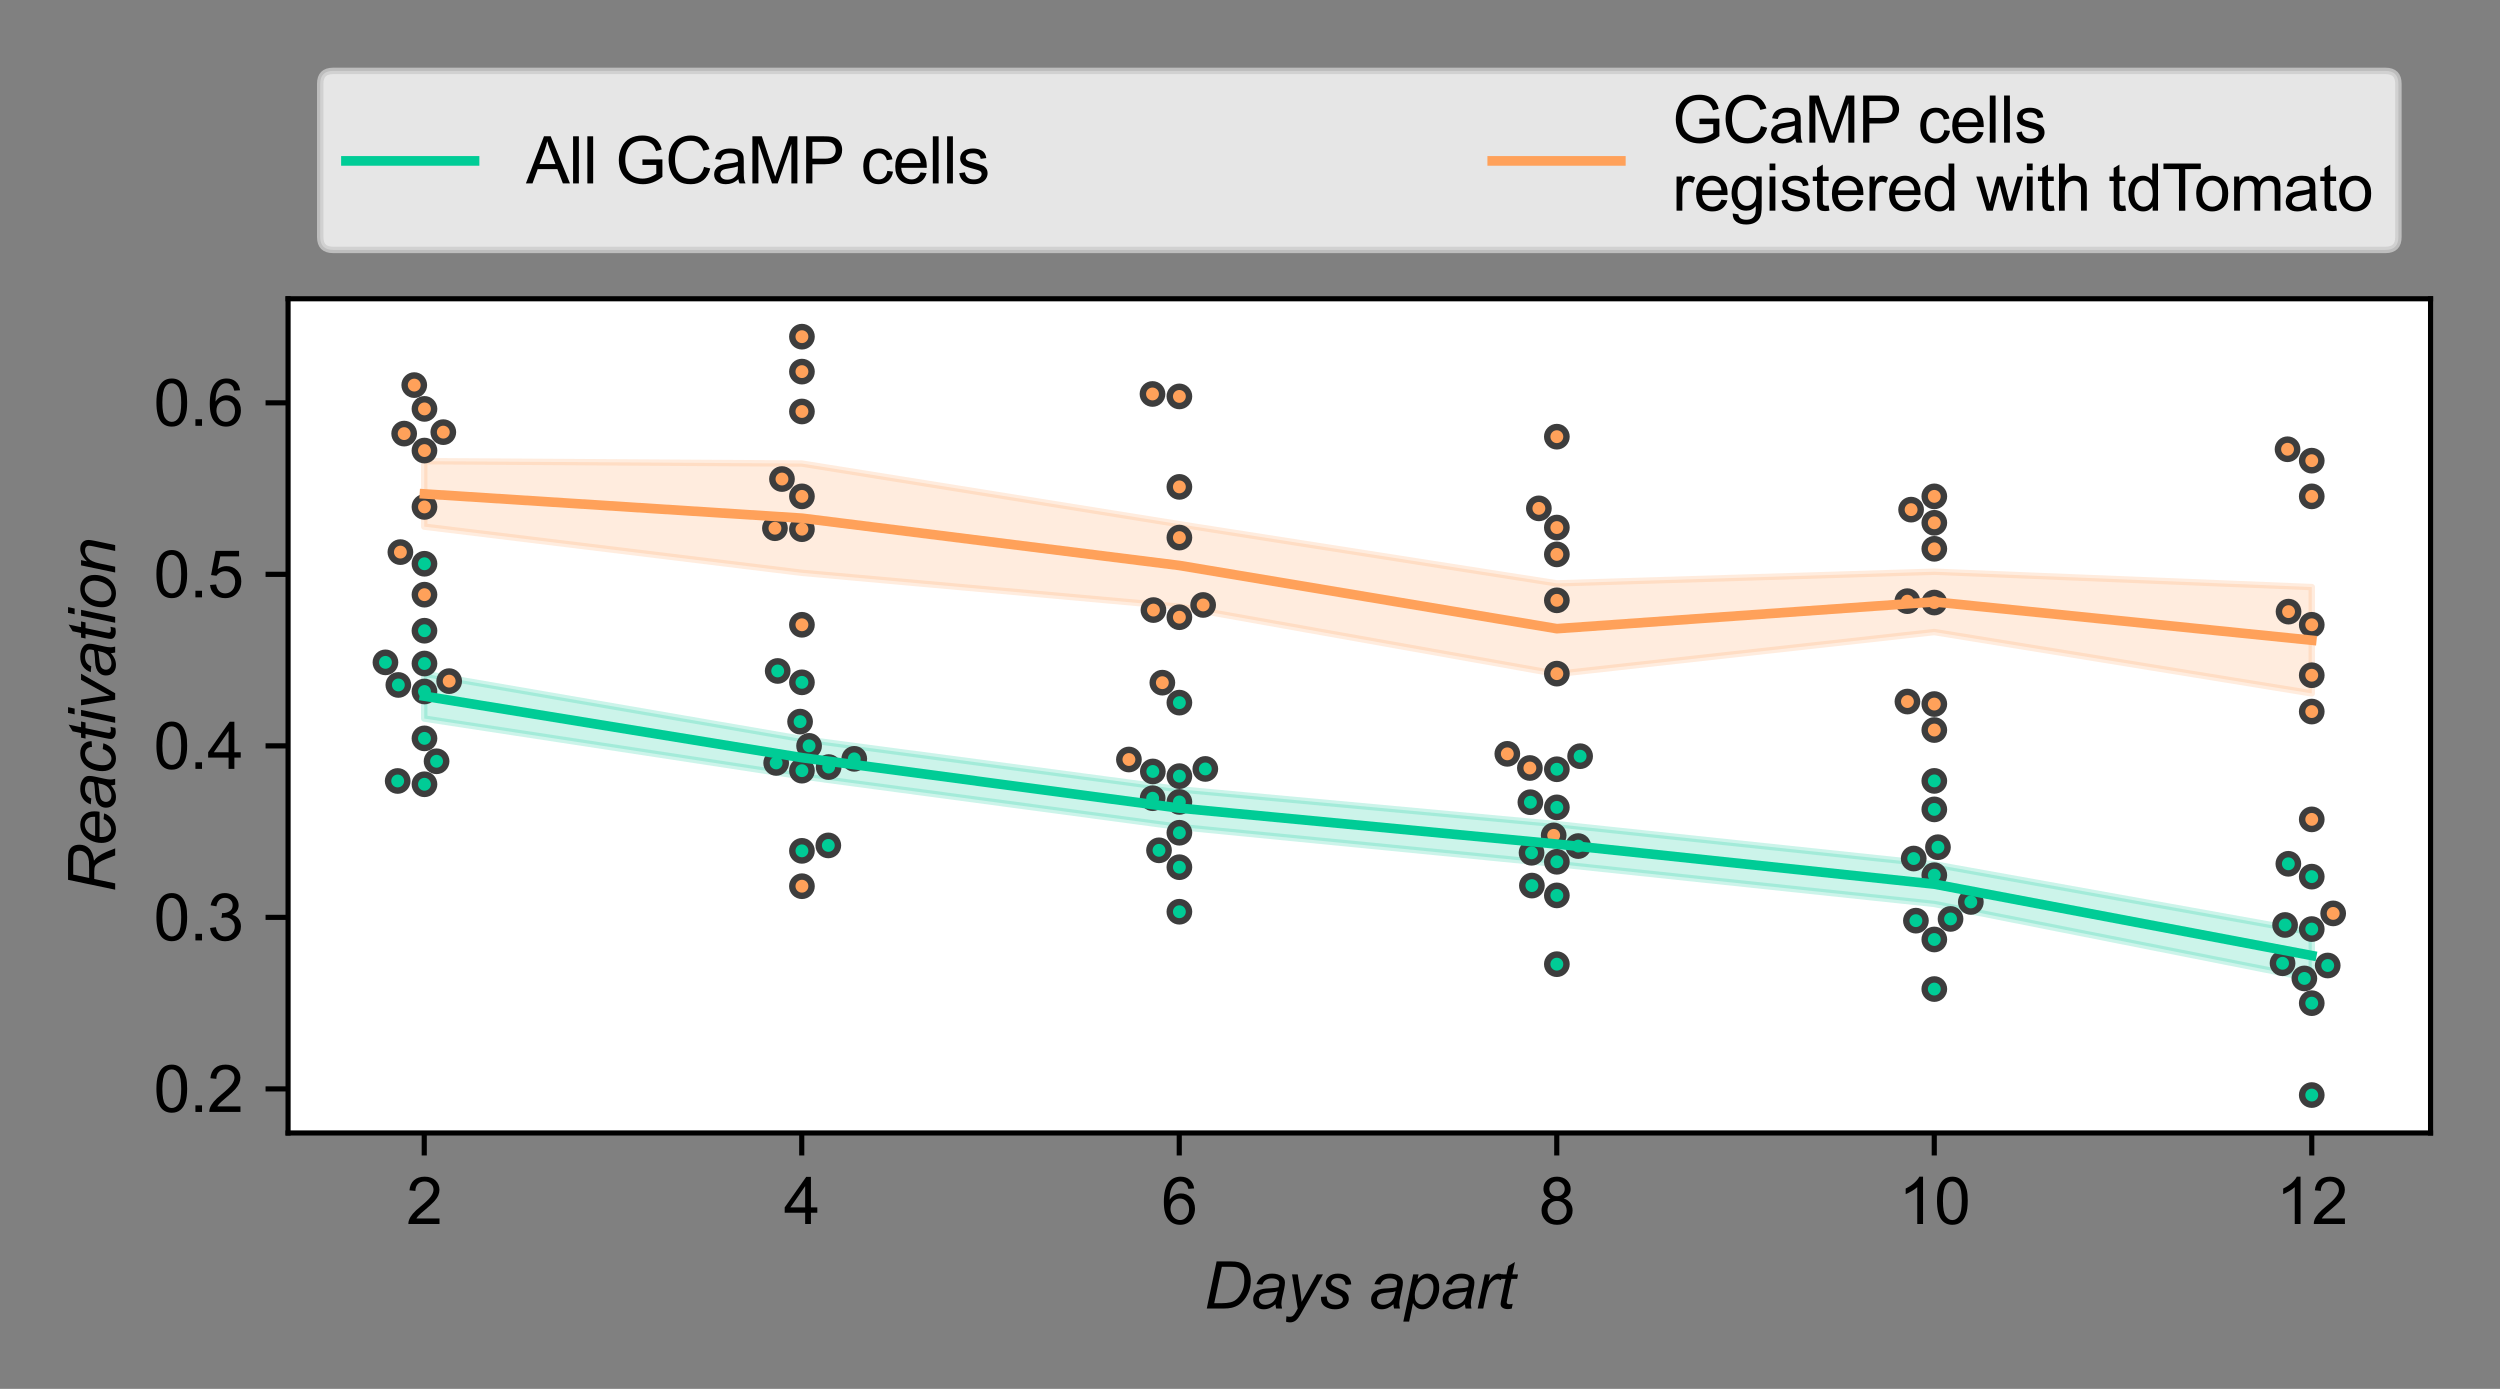 <?xml version="1.0" encoding="utf-8" standalone="no"?>
<!DOCTYPE svg PUBLIC "-//W3C//DTD SVG 1.1//EN"
  "http://www.w3.org/Graphics/SVG/1.1/DTD/svg11.dtd">
<svg xmlns:xlink="http://www.w3.org/1999/xlink" width="388.8pt" height="216pt" viewBox="0 0 388.8 216" xmlns="http://www.w3.org/2000/svg" version="1.1">
 <rect x="0" y="0" width="388.8" height="216" fill="#808080" stroke="none"/>
 <defs>
  <style type="text/css">*{stroke-linejoin: round; stroke-linecap: butt}</style>
 </defs>
 <g id="figure_1">
  <g id="patch_1">
   <path d="M 0 216 
L 388.8 216 
L 388.8 0 
L 0 0 
L 0 216 
z
" style="fill: none"/>
  </g>
  <g id="axes_1">
   <g id="patch_2">
    <path d="M 44.8 176.2 
L 378 176.2 
L 378 46.462 
L 44.8 46.462 
z
" style="fill: #ffffff"/>
   </g>
   <g id="PolyCollection_1">
    <defs>
     <path id="m27fc58829b" d="M 65.978 -111.215 
L 65.978 -104.248 
L 124.687 -95.269 
L 183.397 -87.397 
L 242.107 -81.635 
L 300.816 -75.421 
L 359.526 -63.789 
L 359.526 -70.999 
L 359.526 -70.999 
L 300.816 -81.579 
L 242.107 -87.821 
L 183.397 -93.242 
L 124.687 -101.069 
L 65.978 -111.215 
z
" style="stroke: #00cc96; stroke-opacity: 0.2"/>
    </defs>
    <g clip-path="url(#pd3fac2f07a)">
     <use xlink:href="#m27fc58829b" x="0" y="216" style="fill: #00cc96; fill-opacity: 0.2; stroke: #00cc96; stroke-opacity: 0.2"/>
    </g>
   </g>
   <g id="PolyCollection_2">
    <defs>
     <path id="mbd45f0dc15" d="M 65.978 -144.279 
L 65.978 -134.097 
L 124.687 -126.918 
L 183.397 -121.641 
L 242.107 -111.183 
L 300.816 -117.703 
L 359.526 -108.16 
L 359.526 -124.696 
L 359.526 -124.696 
L 300.816 -127.086 
L 242.107 -125.271 
L 183.397 -134.474 
L 124.687 -143.909 
L 65.978 -144.279 
z
" style="stroke: #ffa15a; stroke-opacity: 0.2"/>
    </defs>
    <g clip-path="url(#pd3fac2f07a)">
     <use xlink:href="#mbd45f0dc15" x="0" y="216" style="fill: #ffa15a; fill-opacity: 0.2; stroke: #ffa15a; stroke-opacity: 0.2"/>
    </g>
   </g>
   <g id="matplotlib.axis_1">
    <g id="xtick_1">
     <g id="line2d_1">
      <defs>
       <path id="m6bcebd0c8c" d="M 0 0 
L 0 3.5 
" style="stroke: #000000; stroke-width: 0.8"/>
      </defs>
      <g>
       <use xlink:href="#m6bcebd0c8c" x="65.978" y="176.2" style="stroke: #000000; stroke-width: 0.8"/>
      </g>
     </g>
     <g id="text_1">
      <!-- 2 -->
      <g transform="translate(63.197 190.358) scale(0.1 -0.1)">
       <defs>
        <path id="ArialMT-32" d="M 3222 541 
L 3222 0 
L 194 0 
Q 188 203 259 391 
Q 375 700 629 1000 
Q 884 1300 1366 1694 
Q 2113 2306 2375 2664 
Q 2638 3022 2638 3341 
Q 2638 3675 2398 3904 
Q 2159 4134 1775 4134 
Q 1369 4134 1125 3890 
Q 881 3647 878 3216 
L 300 3275 
Q 359 3922 746 4261 
Q 1134 4600 1788 4600 
Q 2447 4600 2831 4234 
Q 3216 3869 3216 3328 
Q 3216 3053 3103 2787 
Q 2991 2522 2730 2228 
Q 2469 1934 1863 1422 
Q 1356 997 1212 845 
Q 1069 694 975 541 
L 3222 541 
z
" transform="scale(0.016)"/>
       </defs>
       <use xlink:href="#ArialMT-32"/>
      </g>
     </g>
    </g>
    <g id="xtick_2">
     <g id="line2d_2">
      <g>
       <use xlink:href="#m6bcebd0c8c" x="124.687" y="176.2" style="stroke: #000000; stroke-width: 0.8"/>
      </g>
     </g>
     <g id="text_2">
      <!-- 4 -->
      <g transform="translate(121.907 190.358) scale(0.1 -0.1)">
       <defs>
        <path id="ArialMT-34" d="M 2069 0 
L 2069 1097 
L 81 1097 
L 81 1613 
L 2172 4581 
L 2631 4581 
L 2631 1613 
L 3250 1613 
L 3250 1097 
L 2631 1097 
L 2631 0 
L 2069 0 
z
M 2069 1613 
L 2069 3678 
L 634 1613 
L 2069 1613 
z
" transform="scale(0.016)"/>
       </defs>
       <use xlink:href="#ArialMT-34"/>
      </g>
     </g>
    </g>
    <g id="xtick_3">
     <g id="line2d_3">
      <g>
       <use xlink:href="#m6bcebd0c8c" x="183.397" y="176.2" style="stroke: #000000; stroke-width: 0.8"/>
      </g>
     </g>
     <g id="text_3">
      <!-- 6 -->
      <g transform="translate(180.617 190.358) scale(0.1 -0.1)">
       <defs>
        <path id="ArialMT-36" d="M 3184 3459 
L 2625 3416 
Q 2550 3747 2413 3897 
Q 2184 4138 1850 4138 
Q 1581 4138 1378 3988 
Q 1113 3794 959 3422 
Q 806 3050 800 2363 
Q 1003 2672 1297 2822 
Q 1591 2972 1913 2972 
Q 2475 2972 2870 2558 
Q 3266 2144 3266 1488 
Q 3266 1056 3080 686 
Q 2894 316 2569 119 
Q 2244 -78 1831 -78 
Q 1128 -78 684 439 
Q 241 956 241 2144 
Q 241 3472 731 4075 
Q 1159 4600 1884 4600 
Q 2425 4600 2770 4297 
Q 3116 3994 3184 3459 
z
M 888 1484 
Q 888 1194 1011 928 
Q 1134 663 1356 523 
Q 1578 384 1822 384 
Q 2178 384 2434 671 
Q 2691 959 2691 1453 
Q 2691 1928 2437 2201 
Q 2184 2475 1800 2475 
Q 1419 2475 1153 2201 
Q 888 1928 888 1484 
z
" transform="scale(0.016)"/>
       </defs>
       <use xlink:href="#ArialMT-36"/>
      </g>
     </g>
    </g>
    <g id="xtick_4">
     <g id="line2d_4">
      <g>
       <use xlink:href="#m6bcebd0c8c" x="242.107" y="176.2" style="stroke: #000000; stroke-width: 0.8"/>
      </g>
     </g>
     <g id="text_4">
      <!-- 8 -->
      <g transform="translate(239.326 190.358) scale(0.1 -0.1)">
       <defs>
        <path id="ArialMT-38" d="M 1131 2484 
Q 781 2613 612 2850 
Q 444 3088 444 3419 
Q 444 3919 803 4259 
Q 1163 4600 1759 4600 
Q 2359 4600 2725 4251 
Q 3091 3903 3091 3403 
Q 3091 3084 2923 2848 
Q 2756 2613 2416 2484 
Q 2838 2347 3058 2040 
Q 3278 1734 3278 1309 
Q 3278 722 2862 322 
Q 2447 -78 1769 -78 
Q 1091 -78 675 323 
Q 259 725 259 1325 
Q 259 1772 486 2073 
Q 713 2375 1131 2484 
z
M 1019 3438 
Q 1019 3113 1228 2906 
Q 1438 2700 1772 2700 
Q 2097 2700 2305 2904 
Q 2513 3109 2513 3406 
Q 2513 3716 2298 3927 
Q 2084 4138 1766 4138 
Q 1444 4138 1231 3931 
Q 1019 3725 1019 3438 
z
M 838 1322 
Q 838 1081 952 856 
Q 1066 631 1291 507 
Q 1516 384 1775 384 
Q 2178 384 2440 643 
Q 2703 903 2703 1303 
Q 2703 1709 2433 1975 
Q 2163 2241 1756 2241 
Q 1359 2241 1098 1978 
Q 838 1716 838 1322 
z
" transform="scale(0.016)"/>
       </defs>
       <use xlink:href="#ArialMT-38"/>
      </g>
     </g>
    </g>
    <g id="xtick_5">
     <g id="line2d_5">
      <g>
       <use xlink:href="#m6bcebd0c8c" x="300.816" y="176.2" style="stroke: #000000; stroke-width: 0.8"/>
      </g>
     </g>
     <g id="text_5">
      <!-- 10 -->
      <g transform="translate(295.256 190.358) scale(0.1 -0.1)">
       <defs>
        <path id="ArialMT-31" d="M 2384 0 
L 1822 0 
L 1822 3584 
Q 1619 3391 1289 3197 
Q 959 3003 697 2906 
L 697 3450 
Q 1169 3672 1522 3987 
Q 1875 4303 2022 4600 
L 2384 4600 
L 2384 0 
z
" transform="scale(0.016)"/>
        <path id="ArialMT-30" d="M 266 2259 
Q 266 3072 433 3567 
Q 600 4063 929 4331 
Q 1259 4600 1759 4600 
Q 2128 4600 2406 4451 
Q 2684 4303 2865 4023 
Q 3047 3744 3150 3342 
Q 3253 2941 3253 2259 
Q 3253 1453 3087 958 
Q 2922 463 2592 192 
Q 2263 -78 1759 -78 
Q 1097 -78 719 397 
Q 266 969 266 2259 
z
M 844 2259 
Q 844 1131 1108 757 
Q 1372 384 1759 384 
Q 2147 384 2411 759 
Q 2675 1134 2675 2259 
Q 2675 3391 2411 3762 
Q 2147 4134 1753 4134 
Q 1366 4134 1134 3806 
Q 844 3388 844 2259 
z
" transform="scale(0.016)"/>
       </defs>
       <use xlink:href="#ArialMT-31"/>
       <use xlink:href="#ArialMT-30" x="55.615"/>
      </g>
     </g>
    </g>
    <g id="xtick_6">
     <g id="line2d_6">
      <g>
       <use xlink:href="#m6bcebd0c8c" x="359.526" y="176.2" style="stroke: #000000; stroke-width: 0.8"/>
      </g>
     </g>
     <g id="text_6">
      <!-- 12 -->
      <g transform="translate(353.965 190.358) scale(0.1 -0.1)">
       <use xlink:href="#ArialMT-31"/>
       <use xlink:href="#ArialMT-32" x="55.615"/>
      </g>
     </g>
    </g>
    <g id="text_7">
     <!-- Days apart -->
     <g transform="translate(187.224 203.503) scale(0.1 -0.1)">
      <defs>
       <path id="Arial-ItalicMT-44" d="M 284 0 
L 1241 4581 
L 2622 4581 
Q 3119 4581 3381 4509 
Q 3756 4413 4022 4164 
Q 4288 3916 4422 3544 
Q 4556 3172 4556 2709 
Q 4556 2156 4389 1701 
Q 4222 1247 3951 901 
Q 3681 556 3386 361 
Q 3091 166 2688 72 
Q 2381 0 1934 0 
L 284 0 
z
M 1006 519 
L 1731 519 
Q 2222 519 2603 609 
Q 2841 666 3009 775 
Q 3231 916 3413 1147 
Q 3650 1453 3792 1845 
Q 3934 2238 3934 2738 
Q 3934 3294 3740 3592 
Q 3547 3891 3247 3988 
Q 3025 4059 2556 4059 
L 1747 4059 
L 1006 519 
z
" transform="scale(0.016)"/>
       <path id="Arial-ItalicMT-61" d="M 2450 413 
Q 2156 159 1884 42 
Q 1613 -75 1303 -75 
Q 844 -75 562 195 
Q 281 466 281 888 
Q 281 1166 407 1380 
Q 534 1594 743 1723 
Q 953 1853 1256 1909 
Q 1447 1947 1980 1969 
Q 2513 1991 2744 2081 
Q 2809 2313 2809 2466 
Q 2809 2663 2666 2775 
Q 2469 2931 2091 2931 
Q 1734 2931 1507 2773 
Q 1281 2616 1178 2325 
L 606 2375 
Q 781 2869 1161 3131 
Q 1541 3394 2119 3394 
Q 2734 3394 3094 3100 
Q 3369 2881 3369 2531 
Q 3369 2266 3291 1916 
L 3106 1091 
Q 3019 697 3019 450 
Q 3019 294 3088 0 
L 2516 0 
Q 2469 163 2450 413 
z
M 2659 1681 
Q 2541 1634 2405 1609 
Q 2269 1584 1950 1556 
Q 1456 1513 1253 1445 
Q 1050 1378 947 1231 
Q 844 1084 844 906 
Q 844 669 1008 516 
Q 1172 363 1475 363 
Q 1756 363 2015 511 
Q 2275 659 2425 925 
Q 2575 1191 2659 1681 
z
" transform="scale(0.016)"/>
       <path id="Arial-ItalicMT-79" d="M 0 -1281 
L 34 -750 
Q 209 -800 375 -800 
Q 547 -800 653 -722 
Q 791 -619 953 -334 
L 1134 -9 
L 581 3319 
L 1138 3319 
L 1388 1641 
Q 1463 1144 1516 647 
L 3000 3319 
L 3591 3319 
L 1475 -441 
Q 1169 -991 931 -1169 
Q 694 -1347 384 -1347 
Q 188 -1347 0 -1281 
z
" transform="scale(0.016)"/>
       <path id="Arial-ItalicMT-73" d="M 266 1134 
L 831 1169 
Q 831 925 906 753 
Q 981 581 1182 472 
Q 1384 363 1653 363 
Q 2028 363 2215 513 
Q 2403 663 2403 866 
Q 2403 1013 2291 1144 
Q 2175 1275 1726 1467 
Q 1278 1659 1153 1738 
Q 944 1866 837 2039 
Q 731 2213 731 2438 
Q 731 2831 1043 3112 
Q 1356 3394 1919 3394 
Q 2544 3394 2870 3105 
Q 3197 2816 3209 2344 
L 2656 2306 
Q 2644 2606 2444 2781 
Q 2244 2956 1878 2956 
Q 1584 2956 1421 2822 
Q 1259 2688 1259 2531 
Q 1259 2375 1400 2256 
Q 1494 2175 1884 2006 
Q 2534 1725 2703 1563 
Q 2972 1303 2972 931 
Q 2972 684 2820 446 
Q 2669 209 2358 67 
Q 2047 -75 1625 -75 
Q 1050 -75 647 209 
Q 244 494 266 1134 
z
" transform="scale(0.016)"/>
       <path id="Arial-ItalicMT-20" transform="scale(0.016)"/>
       <path id="Arial-ItalicMT-70" d="M -66 -1272 
L 894 3319 
L 1416 3319 
L 1319 2856 
Q 1609 3159 1839 3276 
Q 2069 3394 2325 3394 
Q 2800 3394 3112 3048 
Q 3425 2703 3425 2059 
Q 3425 1541 3253 1114 
Q 3081 688 2831 428 
Q 2581 169 2325 47 
Q 2069 -75 1800 -75 
Q 1203 -75 875 531 
L 500 -1272 
L -66 -1272 
z
M 1053 1356 
Q 1053 984 1106 841 
Q 1184 638 1362 513 
Q 1541 388 1775 388 
Q 2263 388 2563 936 
Q 2863 1484 2863 2056 
Q 2863 2478 2661 2708 
Q 2459 2938 2159 2938 
Q 1944 2938 1759 2823 
Q 1575 2709 1417 2482 
Q 1259 2256 1156 1928 
Q 1053 1600 1053 1356 
z
" transform="scale(0.016)"/>
       <path id="Arial-ItalicMT-72" d="M 213 0 
L 906 3319 
L 1406 3319 
L 1266 2641 
Q 1522 3025 1767 3209 
Q 2013 3394 2269 3394 
Q 2438 3394 2684 3272 
L 2453 2747 
Q 2306 2853 2131 2853 
Q 1834 2853 1521 2522 
Q 1209 2191 1031 1331 
L 750 0 
L 213 0 
z
" transform="scale(0.016)"/>
       <path id="Arial-ItalicMT-74" d="M 1534 459 
L 1441 -3 
Q 1238 -56 1047 -56 
Q 709 -56 509 109 
Q 359 234 359 450 
Q 359 559 441 953 
L 844 2881 
L 397 2881 
L 488 3319 
L 934 3319 
L 1106 4134 
L 1753 4525 
L 1500 3319 
L 2056 3319 
L 1963 2881 
L 1409 2881 
L 1025 1047 
Q 953 697 953 628 
Q 953 528 1011 475 
Q 1069 422 1200 422 
Q 1388 422 1534 459 
z
" transform="scale(0.016)"/>
      </defs>
      <use xlink:href="#Arial-ItalicMT-44"/>
      <use xlink:href="#Arial-ItalicMT-61" x="72.217"/>
      <use xlink:href="#Arial-ItalicMT-79" x="127.832"/>
      <use xlink:href="#Arial-ItalicMT-73" x="177.832"/>
      <use xlink:href="#Arial-ItalicMT-20" x="227.832"/>
      <use xlink:href="#Arial-ItalicMT-61" x="255.615"/>
      <use xlink:href="#Arial-ItalicMT-70" x="311.23"/>
      <use xlink:href="#Arial-ItalicMT-61" x="366.846"/>
      <use xlink:href="#Arial-ItalicMT-72" x="422.461"/>
      <use xlink:href="#Arial-ItalicMT-74" x="455.762"/>
     </g>
    </g>
   </g>
   <g id="matplotlib.axis_2">
    <g id="ytick_1">
     <g id="line2d_7">
      <defs>
       <path id="m53e03db65f" d="M 0 0 
L -3.5 0 
" style="stroke: #000000; stroke-width: 0.8"/>
      </defs>
      <g>
       <use xlink:href="#m53e03db65f" x="44.8" y="169.35" style="stroke: #000000; stroke-width: 0.8"/>
      </g>
     </g>
     <g id="text_8">
      <!-- 0.2 -->
      <g transform="translate(23.9 172.929) scale(0.1 -0.1)">
       <defs>
        <path id="ArialMT-2e" d="M 581 0 
L 581 641 
L 1222 641 
L 1222 0 
L 581 0 
z
" transform="scale(0.016)"/>
       </defs>
       <use xlink:href="#ArialMT-30"/>
       <use xlink:href="#ArialMT-2e" x="55.615"/>
       <use xlink:href="#ArialMT-32" x="83.398"/>
      </g>
     </g>
    </g>
    <g id="ytick_2">
     <g id="line2d_8">
      <g>
       <use xlink:href="#m53e03db65f" x="44.8" y="142.673" style="stroke: #000000; stroke-width: 0.8"/>
      </g>
     </g>
     <g id="text_9">
      <!-- 0.3 -->
      <g transform="translate(23.9 146.252) scale(0.1 -0.1)">
       <defs>
        <path id="ArialMT-33" d="M 269 1209 
L 831 1284 
Q 928 806 1161 595 
Q 1394 384 1728 384 
Q 2125 384 2398 659 
Q 2672 934 2672 1341 
Q 2672 1728 2419 1979 
Q 2166 2231 1775 2231 
Q 1616 2231 1378 2169 
L 1441 2663 
Q 1497 2656 1531 2656 
Q 1891 2656 2178 2843 
Q 2466 3031 2466 3422 
Q 2466 3731 2256 3934 
Q 2047 4138 1716 4138 
Q 1388 4138 1169 3931 
Q 950 3725 888 3313 
L 325 3413 
Q 428 3978 793 4289 
Q 1159 4600 1703 4600 
Q 2078 4600 2393 4439 
Q 2709 4278 2876 4000 
Q 3044 3722 3044 3409 
Q 3044 3113 2884 2869 
Q 2725 2625 2413 2481 
Q 2819 2388 3044 2092 
Q 3269 1797 3269 1353 
Q 3269 753 2831 336 
Q 2394 -81 1725 -81 
Q 1122 -81 723 278 
Q 325 638 269 1209 
z
" transform="scale(0.016)"/>
       </defs>
       <use xlink:href="#ArialMT-30"/>
       <use xlink:href="#ArialMT-2e" x="55.615"/>
       <use xlink:href="#ArialMT-33" x="83.398"/>
      </g>
     </g>
    </g>
    <g id="ytick_3">
     <g id="line2d_9">
      <g>
       <use xlink:href="#m53e03db65f" x="44.8" y="115.997" style="stroke: #000000; stroke-width: 0.8"/>
      </g>
     </g>
     <g id="text_10">
      <!-- 0.4 -->
      <g transform="translate(23.9 119.576) scale(0.1 -0.1)">
       <use xlink:href="#ArialMT-30"/>
       <use xlink:href="#ArialMT-2e" x="55.615"/>
       <use xlink:href="#ArialMT-34" x="83.398"/>
      </g>
     </g>
    </g>
    <g id="ytick_4">
     <g id="line2d_10">
      <g>
       <use xlink:href="#m53e03db65f" x="44.8" y="89.32" style="stroke: #000000; stroke-width: 0.8"/>
      </g>
     </g>
     <g id="text_11">
      <!-- 0.5 -->
      <g transform="translate(23.9 92.899) scale(0.1 -0.1)">
       <defs>
        <path id="ArialMT-35" d="M 266 1200 
L 856 1250 
Q 922 819 1161 601 
Q 1400 384 1738 384 
Q 2144 384 2425 690 
Q 2706 997 2706 1503 
Q 2706 1984 2436 2262 
Q 2166 2541 1728 2541 
Q 1456 2541 1237 2417 
Q 1019 2294 894 2097 
L 366 2166 
L 809 4519 
L 3088 4519 
L 3088 3981 
L 1259 3981 
L 1013 2750 
Q 1425 3038 1878 3038 
Q 2478 3038 2890 2622 
Q 3303 2206 3303 1553 
Q 3303 931 2941 478 
Q 2500 -78 1738 -78 
Q 1113 -78 717 272 
Q 322 622 266 1200 
z
" transform="scale(0.016)"/>
       </defs>
       <use xlink:href="#ArialMT-30"/>
       <use xlink:href="#ArialMT-2e" x="55.615"/>
       <use xlink:href="#ArialMT-35" x="83.398"/>
      </g>
     </g>
    </g>
    <g id="ytick_5">
     <g id="line2d_11">
      <g>
       <use xlink:href="#m53e03db65f" x="44.8" y="62.644" style="stroke: #000000; stroke-width: 0.8"/>
      </g>
     </g>
     <g id="text_12">
      <!-- 0.6 -->
      <g transform="translate(23.9 66.223) scale(0.1 -0.1)">
       <use xlink:href="#ArialMT-30"/>
       <use xlink:href="#ArialMT-2e" x="55.615"/>
       <use xlink:href="#ArialMT-36" x="83.398"/>
      </g>
     </g>
    </g>
    <g id="text_13">
     <!-- Reactivation -->
     <g transform="translate(17.913 138.844) rotate(-90) scale(0.1 -0.1)">
      <defs>
       <path id="Arial-ItalicMT-52" d="M 300 0 
L 1259 4581 
L 3181 4581 
Q 3750 4581 4044 4486 
Q 4338 4391 4505 4128 
Q 4672 3866 4672 3466 
Q 4672 2906 4306 2537 
Q 3941 2169 3125 2059 
Q 3375 1875 3503 1697 
Q 3791 1294 3966 863 
L 4316 0 
L 3631 0 
L 3303 853 
Q 3125 1316 2897 1653 
Q 2741 1888 2578 1961 
Q 2416 2034 2050 2034 
L 1338 2034 
L 913 0 
L 300 0 
z
M 1441 2531 
L 2288 2531 
Q 2875 2531 3053 2547 
Q 3400 2581 3622 2703 
Q 3844 2825 3966 3031 
Q 4088 3238 4088 3475 
Q 4088 3675 3997 3823 
Q 3906 3972 3759 4025 
Q 3613 4078 3259 4078 
L 1766 4078 
L 1441 2531 
z
" transform="scale(0.016)"/>
       <path id="Arial-ItalicMT-65" d="M 2650 1128 
L 3200 1072 
Q 3081 663 2654 294 
Q 2228 -75 1638 -75 
Q 1269 -75 961 95 
Q 653 266 492 591 
Q 331 916 331 1331 
Q 331 1875 582 2386 
Q 834 2897 1234 3145 
Q 1634 3394 2100 3394 
Q 2694 3394 3048 3025 
Q 3403 2656 3403 2019 
Q 3403 1775 3359 1519 
L 916 1519 
Q 903 1422 903 1344 
Q 903 878 1117 633 
Q 1331 388 1641 388 
Q 1931 388 2212 578 
Q 2494 769 2650 1128 
z
M 1006 1950 
L 2869 1950 
Q 2872 2038 2872 2075 
Q 2872 2500 2659 2726 
Q 2447 2953 2113 2953 
Q 1750 2953 1451 2703 
Q 1153 2453 1006 1950 
z
" transform="scale(0.016)"/>
       <path id="Arial-ItalicMT-63" d="M 2503 1209 
L 3069 1150 
Q 2856 528 2464 226 
Q 2072 -75 1572 -75 
Q 1031 -75 695 275 
Q 359 625 359 1253 
Q 359 1797 575 2322 
Q 791 2847 1192 3120 
Q 1594 3394 2109 3394 
Q 2644 3394 2956 3092 
Q 3269 2791 3269 2294 
L 2713 2256 
Q 2709 2572 2529 2750 
Q 2350 2928 2056 2928 
Q 1716 2928 1466 2712 
Q 1216 2497 1073 2058 
Q 931 1619 931 1213 
Q 931 788 1118 575 
Q 1306 363 1581 363 
Q 1856 363 2107 572 
Q 2359 781 2503 1209 
z
" transform="scale(0.016)"/>
       <path id="Arial-ItalicMT-69" d="M 1016 3941 
L 1150 4581 
L 1713 4581 
L 1578 3941 
L 1016 3941 
z
M 191 0 
L 884 3319 
L 1450 3319 
L 756 0 
L 191 0 
z
" transform="scale(0.016)"/>
       <path id="Arial-ItalicMT-76" d="M 1050 0 
L 506 3319 
L 1056 3319 
L 1341 1491 
Q 1388 1191 1456 513 
Q 1619 866 1872 1322 
L 2981 3319 
L 3578 3319 
L 1678 0 
L 1050 0 
z
" transform="scale(0.016)"/>
       <path id="Arial-ItalicMT-6f" d="M 313 1259 
Q 313 2231 884 2869 
Q 1356 3394 2122 3394 
Q 2722 3394 3089 3019 
Q 3456 2644 3456 2006 
Q 3456 1434 3225 942 
Q 2994 450 2567 187 
Q 2141 -75 1669 -75 
Q 1281 -75 964 90 
Q 647 256 480 559 
Q 313 863 313 1259 
z
M 878 1316 
Q 878 847 1103 605 
Q 1328 363 1675 363 
Q 1856 363 2034 436 
Q 2213 509 2366 659 
Q 2519 809 2626 1001 
Q 2734 1194 2800 1416 
Q 2897 1725 2897 2009 
Q 2897 2459 2670 2707 
Q 2444 2956 2100 2956 
Q 1834 2956 1615 2829 
Q 1397 2703 1220 2459 
Q 1044 2216 961 1892 
Q 878 1569 878 1316 
z
" transform="scale(0.016)"/>
       <path id="Arial-ItalicMT-6e" d="M 213 0 
L 906 3319 
L 1419 3319 
L 1297 2741 
Q 1631 3081 1922 3237 
Q 2213 3394 2516 3394 
Q 2919 3394 3148 3175 
Q 3378 2956 3378 2591 
Q 3378 2406 3297 2009 
L 2875 0 
L 2309 0 
L 2750 2103 
Q 2816 2409 2816 2556 
Q 2816 2722 2702 2825 
Q 2588 2928 2372 2928 
Q 1938 2928 1598 2615 
Q 1259 2303 1100 1544 
L 778 0 
L 213 0 
z
" transform="scale(0.016)"/>
      </defs>
      <use xlink:href="#Arial-ItalicMT-52"/>
      <use xlink:href="#Arial-ItalicMT-65" x="72.217"/>
      <use xlink:href="#Arial-ItalicMT-61" x="127.832"/>
      <use xlink:href="#Arial-ItalicMT-63" x="183.447"/>
      <use xlink:href="#Arial-ItalicMT-74" x="233.447"/>
      <use xlink:href="#Arial-ItalicMT-69" x="261.23"/>
      <use xlink:href="#Arial-ItalicMT-76" x="283.447"/>
      <use xlink:href="#Arial-ItalicMT-61" x="333.447"/>
      <use xlink:href="#Arial-ItalicMT-74" x="389.062"/>
      <use xlink:href="#Arial-ItalicMT-69" x="416.846"/>
      <use xlink:href="#Arial-ItalicMT-6f" x="439.062"/>
      <use xlink:href="#Arial-ItalicMT-6e" x="494.678"/>
     </g>
    </g>
   </g>
   <g id="line2d_12"/>
   <g id="line2d_13"/>
   <g id="patch_3">
    <path d="M 44.8 176.2 
L 44.8 46.462 
" style="fill: none; stroke: #000000; stroke-width: 0.8; stroke-linejoin: miter; stroke-linecap: square"/>
   </g>
   <g id="patch_4">
    <path d="M 378 176.2 
L 378 46.462 
" style="fill: none; stroke: #000000; stroke-width: 0.8; stroke-linejoin: miter; stroke-linecap: square"/>
   </g>
   <g id="patch_5">
    <path d="M 44.8 176.2 
L 378 176.2 
" style="fill: none; stroke: #000000; stroke-width: 0.8; stroke-linejoin: miter; stroke-linecap: square"/>
   </g>
   <g id="patch_6">
    <path d="M 44.8 46.462 
L 378 46.462 
" style="fill: none; stroke: #000000; stroke-width: 0.8; stroke-linejoin: miter; stroke-linecap: square"/>
   </g>
   <g id="PathCollection_1">
    <defs>
     <path id="C0_0_6086dfa424" d="M 0 1.5 
C 0.398 1.5 0.779 1.342 1.061 1.061 
C 1.342 0.779 1.5 0.398 1.5 -0 
C 1.5 -0.398 1.342 -0.779 1.061 -1.061 
C 0.779 -1.342 0.398 -1.5 0 -1.5 
C -0.398 -1.5 -0.779 -1.342 -1.061 -1.061 
C -1.342 -0.779 -1.5 -0.398 -1.5 0 
C -1.5 0.398 -1.342 0.779 -1.061 1.061 
C -0.779 1.342 -0.398 1.5 0 1.5 
z
"/>
    </defs>
    <g clip-path="url(#pd3fac2f07a)">
     <use xlink:href="#C0_0_6086dfa424" x="59.945" y="103.01" style="fill: #00cc96; stroke: #3d3d3d"/>
    </g>
    <g clip-path="url(#pd3fac2f07a)">
     <use xlink:href="#C0_0_6086dfa424" x="66.013" y="87.676" style="fill: #00cc96; stroke: #3d3d3d"/>
    </g>
    <g clip-path="url(#pd3fac2f07a)">
     <use xlink:href="#C0_0_6086dfa424" x="66.013" y="107.542" style="fill: #00cc96; stroke: #3d3d3d"/>
    </g>
    <g clip-path="url(#pd3fac2f07a)">
     <use xlink:href="#C0_0_6086dfa424" x="66.013" y="121.969" style="fill: #00cc96; stroke: #3d3d3d"/>
    </g>
    <g clip-path="url(#pd3fac2f07a)">
     <use xlink:href="#C0_0_6086dfa424" x="67.895" y="118.393" style="fill: #00cc96; stroke: #3d3d3d"/>
    </g>
    <g clip-path="url(#pd3fac2f07a)">
     <use xlink:href="#C0_0_6086dfa424" x="61.848" y="121.458" style="fill: #00cc96; stroke: #3d3d3d"/>
    </g>
    <g clip-path="url(#pd3fac2f07a)">
     <use xlink:href="#C0_0_6086dfa424" x="66.013" y="114.831" style="fill: #00cc96; stroke: #3d3d3d"/>
    </g>
    <g clip-path="url(#pd3fac2f07a)">
     <use xlink:href="#C0_0_6086dfa424" x="66.013" y="98.09" style="fill: #00cc96; stroke: #3d3d3d"/>
    </g>
    <g clip-path="url(#pd3fac2f07a)">
     <use xlink:href="#C0_0_6086dfa424" x="61.952" y="106.524" style="fill: #00cc96; stroke: #3d3d3d"/>
    </g>
    <g clip-path="url(#pd3fac2f07a)">
     <use xlink:href="#C0_0_6086dfa424" x="66.013" y="103.192" style="fill: #00cc96; stroke: #3d3d3d"/>
    </g>
    <g clip-path="url(#pd3fac2f07a)">
     <use xlink:href="#C0_0_6086dfa424" x="66.013" y="70.072" style="fill: #ffa15a; stroke: #3d3d3d"/>
    </g>
    <g clip-path="url(#pd3fac2f07a)">
     <use xlink:href="#C0_0_6086dfa424" x="66.013" y="92.484" style="fill: #ffa15a; stroke: #3d3d3d"/>
    </g>
    <g clip-path="url(#pd3fac2f07a)">
     <use xlink:href="#C0_0_6086dfa424" x="64.425" y="59.89" style="fill: #ffa15a; stroke: #3d3d3d"/>
    </g>
    <g clip-path="url(#pd3fac2f07a)">
     <use xlink:href="#C0_0_6086dfa424" x="68.943" y="67.207" style="fill: #ffa15a; stroke: #3d3d3d"/>
    </g>
    <g clip-path="url(#pd3fac2f07a)">
     <use xlink:href="#C0_0_6086dfa424" x="66.013" y="78.837" style="fill: #ffa15a; stroke: #3d3d3d"/>
    </g>
    <g clip-path="url(#pd3fac2f07a)">
     <use xlink:href="#C0_0_6086dfa424" x="62.269" y="85.864" style="fill: #ffa15a; stroke: #3d3d3d"/>
    </g>
    <g clip-path="url(#pd3fac2f07a)">
     <use xlink:href="#C0_0_6086dfa424" x="69.856" y="105.929" style="fill: #ffa15a; stroke: #3d3d3d"/>
    </g>
    <g clip-path="url(#pd3fac2f07a)">
     <use xlink:href="#C0_0_6086dfa424" x="62.856" y="67.434" style="fill: #ffa15a; stroke: #3d3d3d"/>
    </g>
    <g clip-path="url(#pd3fac2f07a)">
     <use xlink:href="#C0_0_6086dfa424" x="66.013" y="63.593" style="fill: #ffa15a; stroke: #3d3d3d"/>
    </g>
   </g>
   <g id="PathCollection_2">
    <defs>
     <path id="C1_0_d35e05590c" d="M 0 1.5 
C 0.398 1.5 0.779 1.342 1.061 1.061 
C 1.342 0.779 1.5 0.398 1.5 -0 
C 1.5 -0.398 1.342 -0.779 1.061 -1.061 
C 0.779 -1.342 0.398 -1.5 0 -1.5 
C -0.398 -1.5 -0.779 -1.342 -1.061 -1.061 
C -1.342 -0.779 -1.5 -0.398 -1.5 0 
C -1.5 0.398 -1.342 0.779 -1.061 1.061 
C -0.779 1.342 -0.398 1.5 0 1.5 
z
"/>
    </defs>
    <g clip-path="url(#pd3fac2f07a)">
     <use xlink:href="#C1_0_d35e05590c" x="128.874" y="119.294" style="fill: #00cc96; stroke: #3d3d3d"/>
    </g>
    <g clip-path="url(#pd3fac2f07a)">
     <use xlink:href="#C1_0_d35e05590c" x="120.948" y="104.349" style="fill: #00cc96; stroke: #3d3d3d"/>
    </g>
    <g clip-path="url(#pd3fac2f07a)">
     <use xlink:href="#C1_0_d35e05590c" x="132.854" y="118.015" style="fill: #00cc96; stroke: #3d3d3d"/>
    </g>
    <g clip-path="url(#pd3fac2f07a)">
     <use xlink:href="#C1_0_d35e05590c" x="120.709" y="118.653" style="fill: #00cc96; stroke: #3d3d3d"/>
    </g>
    <g clip-path="url(#pd3fac2f07a)">
     <use xlink:href="#C1_0_d35e05590c" x="124.716" y="132.324" style="fill: #00cc96; stroke: #3d3d3d"/>
    </g>
    <g clip-path="url(#pd3fac2f07a)">
     <use xlink:href="#C1_0_d35e05590c" x="128.821" y="131.478" style="fill: #00cc96; stroke: #3d3d3d"/>
    </g>
    <g clip-path="url(#pd3fac2f07a)">
     <use xlink:href="#C1_0_d35e05590c" x="124.716" y="119.854" style="fill: #00cc96; stroke: #3d3d3d"/>
    </g>
    <g clip-path="url(#pd3fac2f07a)">
     <use xlink:href="#C1_0_d35e05590c" x="124.716" y="106.117" style="fill: #00cc96; stroke: #3d3d3d"/>
    </g>
    <g clip-path="url(#pd3fac2f07a)">
     <use xlink:href="#C1_0_d35e05590c" x="125.829" y="115.997" style="fill: #00cc96; stroke: #3d3d3d"/>
    </g>
    <g clip-path="url(#pd3fac2f07a)">
     <use xlink:href="#C1_0_d35e05590c" x="124.429" y="112.226" style="fill: #00cc96; stroke: #3d3d3d"/>
    </g>
    <g clip-path="url(#pd3fac2f07a)">
     <use xlink:href="#C1_0_d35e05590c" x="120.519" y="82.149" style="fill: #ffa15a; stroke: #3d3d3d"/>
    </g>
    <g clip-path="url(#pd3fac2f07a)">
     <use xlink:href="#C1_0_d35e05590c" x="124.716" y="137.823" style="fill: #ffa15a; stroke: #3d3d3d"/>
    </g>
    <g clip-path="url(#pd3fac2f07a)">
     <use xlink:href="#C1_0_d35e05590c" x="124.716" y="52.359" style="fill: #ffa15a; stroke: #3d3d3d"/>
    </g>
    <g clip-path="url(#pd3fac2f07a)">
     <use xlink:href="#C1_0_d35e05590c" x="124.716" y="63.994" style="fill: #ffa15a; stroke: #3d3d3d"/>
    </g>
    <g clip-path="url(#pd3fac2f07a)">
     <use xlink:href="#C1_0_d35e05590c" x="124.716" y="77.195" style="fill: #ffa15a; stroke: #3d3d3d"/>
    </g>
    <g clip-path="url(#pd3fac2f07a)">
     <use xlink:href="#C1_0_d35e05590c" x="124.716" y="82.3" style="fill: #ffa15a; stroke: #3d3d3d"/>
    </g>
    <g clip-path="url(#pd3fac2f07a)">
     <use xlink:href="#C1_0_d35e05590c" x="124.716" y="97.166" style="fill: #ffa15a; stroke: #3d3d3d"/>
    </g>
    <g clip-path="url(#pd3fac2f07a)">
     <use xlink:href="#C1_0_d35e05590c" x="121.612" y="74.5" style="fill: #ffa15a; stroke: #3d3d3d"/>
    </g>
    <g clip-path="url(#pd3fac2f07a)">
     <use xlink:href="#C1_0_d35e05590c" x="124.716" y="57.793" style="fill: #ffa15a; stroke: #3d3d3d"/>
    </g>
   </g>
   <g id="PathCollection_3">
    <defs>
     <path id="C2_0_69fa029507" d="M 0 1.5 
C 0.398 1.5 0.779 1.342 1.061 1.061 
C 1.342 0.779 1.5 0.398 1.5 -0 
C 1.5 -0.398 1.342 -0.779 1.061 -1.061 
C 0.779 -1.342 0.398 -1.5 0 -1.5 
C -0.398 -1.5 -0.779 -1.342 -1.061 -1.061 
C -1.342 -0.779 -1.5 -0.398 -1.5 0 
C -1.5 0.398 -1.342 0.779 -1.061 1.061 
C -0.779 1.342 -0.398 1.5 0 1.5 
z
"/>
    </defs>
    <g clip-path="url(#pd3fac2f07a)">
     <use xlink:href="#C2_0_69fa029507" x="183.418" y="129.508" style="fill: #00cc96; stroke: #3d3d3d"/>
    </g>
    <g clip-path="url(#pd3fac2f07a)">
     <use xlink:href="#C2_0_69fa029507" x="183.418" y="109.273" style="fill: #00cc96; stroke: #3d3d3d"/>
    </g>
    <g clip-path="url(#pd3fac2f07a)">
     <use xlink:href="#C2_0_69fa029507" x="187.45" y="119.585" style="fill: #00cc96; stroke: #3d3d3d"/>
    </g>
    <g clip-path="url(#pd3fac2f07a)">
     <use xlink:href="#C2_0_69fa029507" x="183.418" y="134.866" style="fill: #00cc96; stroke: #3d3d3d"/>
    </g>
    <g clip-path="url(#pd3fac2f07a)">
     <use xlink:href="#C2_0_69fa029507" x="183.418" y="141.793" style="fill: #00cc96; stroke: #3d3d3d"/>
    </g>
    <g clip-path="url(#pd3fac2f07a)">
     <use xlink:href="#C2_0_69fa029507" x="180.249" y="132.241" style="fill: #00cc96; stroke: #3d3d3d"/>
    </g>
    <g clip-path="url(#pd3fac2f07a)">
     <use xlink:href="#C2_0_69fa029507" x="183.418" y="124.716" style="fill: #00cc96; stroke: #3d3d3d"/>
    </g>
    <g clip-path="url(#pd3fac2f07a)">
     <use xlink:href="#C2_0_69fa029507" x="179.262" y="124.139" style="fill: #00cc96; stroke: #3d3d3d"/>
    </g>
    <g clip-path="url(#pd3fac2f07a)">
     <use xlink:href="#C2_0_69fa029507" x="179.288" y="119.977" style="fill: #00cc96; stroke: #3d3d3d"/>
    </g>
    <g clip-path="url(#pd3fac2f07a)">
     <use xlink:href="#C2_0_69fa029507" x="183.418" y="120.705" style="fill: #00cc96; stroke: #3d3d3d"/>
    </g>
    <g clip-path="url(#pd3fac2f07a)">
     <use xlink:href="#C2_0_69fa029507" x="179.384" y="94.878" style="fill: #ffa15a; stroke: #3d3d3d"/>
    </g>
    <g clip-path="url(#pd3fac2f07a)">
     <use xlink:href="#C2_0_69fa029507" x="175.569" y="118.119" style="fill: #ffa15a; stroke: #3d3d3d"/>
    </g>
    <g clip-path="url(#pd3fac2f07a)">
     <use xlink:href="#C2_0_69fa029507" x="179.237" y="61.271" style="fill: #ffa15a; stroke: #3d3d3d"/>
    </g>
    <g clip-path="url(#pd3fac2f07a)">
     <use xlink:href="#C2_0_69fa029507" x="183.418" y="75.72" style="fill: #ffa15a; stroke: #3d3d3d"/>
    </g>
    <g clip-path="url(#pd3fac2f07a)">
     <use xlink:href="#C2_0_69fa029507" x="183.418" y="95.989" style="fill: #ffa15a; stroke: #3d3d3d"/>
    </g>
    <g clip-path="url(#pd3fac2f07a)">
     <use xlink:href="#C2_0_69fa029507" x="180.769" y="106.169" style="fill: #ffa15a; stroke: #3d3d3d"/>
    </g>
    <g clip-path="url(#pd3fac2f07a)">
     <use xlink:href="#C2_0_69fa029507" x="187.111" y="94.084" style="fill: #ffa15a; stroke: #3d3d3d"/>
    </g>
    <g clip-path="url(#pd3fac2f07a)">
     <use xlink:href="#C2_0_69fa029507" x="183.418" y="83.604" style="fill: #ffa15a; stroke: #3d3d3d"/>
    </g>
    <g clip-path="url(#pd3fac2f07a)">
     <use xlink:href="#C2_0_69fa029507" x="183.418" y="61.65" style="fill: #ffa15a; stroke: #3d3d3d"/>
    </g>
   </g>
   <g id="PathCollection_4">
    <defs>
     <path id="C3_0_4a5fb9dac7" d="M 0 1.5 
C 0.398 1.5 0.779 1.342 1.061 1.061 
C 1.342 0.779 1.5 0.398 1.5 -0 
C 1.5 -0.398 1.342 -0.779 1.061 -1.061 
C 0.779 -1.342 0.398 -1.5 0 -1.5 
C -0.398 -1.5 -0.779 -1.342 -1.061 -1.061 
C -1.342 -0.779 -1.5 -0.398 -1.5 0 
C -1.5 0.398 -1.342 0.779 -1.061 1.061 
C -0.779 1.342 -0.398 1.5 0 1.5 
z
"/>
    </defs>
    <g clip-path="url(#pd3fac2f07a)">
     <use xlink:href="#C3_0_4a5fb9dac7" x="242.121" y="134.024" style="fill: #00cc96; stroke: #3d3d3d"/>
    </g>
    <g clip-path="url(#pd3fac2f07a)">
     <use xlink:href="#C3_0_4a5fb9dac7" x="242.121" y="119.635" style="fill: #00cc96; stroke: #3d3d3d"/>
    </g>
    <g clip-path="url(#pd3fac2f07a)">
     <use xlink:href="#C3_0_4a5fb9dac7" x="242.121" y="125.562" style="fill: #00cc96; stroke: #3d3d3d"/>
    </g>
    <g clip-path="url(#pd3fac2f07a)">
     <use xlink:href="#C3_0_4a5fb9dac7" x="238.24" y="137.725" style="fill: #00cc96; stroke: #3d3d3d"/>
    </g>
    <g clip-path="url(#pd3fac2f07a)">
     <use xlink:href="#C3_0_4a5fb9dac7" x="242.121" y="149.949" style="fill: #00cc96; stroke: #3d3d3d"/>
    </g>
    <g clip-path="url(#pd3fac2f07a)">
     <use xlink:href="#C3_0_4a5fb9dac7" x="242.121" y="139.253" style="fill: #00cc96; stroke: #3d3d3d"/>
    </g>
    <g clip-path="url(#pd3fac2f07a)">
     <use xlink:href="#C3_0_4a5fb9dac7" x="245.446" y="131.58" style="fill: #00cc96; stroke: #3d3d3d"/>
    </g>
    <g clip-path="url(#pd3fac2f07a)">
     <use xlink:href="#C3_0_4a5fb9dac7" x="238.186" y="132.626" style="fill: #00cc96; stroke: #3d3d3d"/>
    </g>
    <g clip-path="url(#pd3fac2f07a)">
     <use xlink:href="#C3_0_4a5fb9dac7" x="238.006" y="124.76" style="fill: #00cc96; stroke: #3d3d3d"/>
    </g>
    <g clip-path="url(#pd3fac2f07a)">
     <use xlink:href="#C3_0_4a5fb9dac7" x="245.739" y="117.603" style="fill: #00cc96; stroke: #3d3d3d"/>
    </g>
    <g clip-path="url(#pd3fac2f07a)">
     <use xlink:href="#C3_0_4a5fb9dac7" x="242.121" y="104.765" style="fill: #ffa15a; stroke: #3d3d3d"/>
    </g>
    <g clip-path="url(#pd3fac2f07a)">
     <use xlink:href="#C3_0_4a5fb9dac7" x="241.628" y="129.915" style="fill: #ffa15a; stroke: #3d3d3d"/>
    </g>
    <g clip-path="url(#pd3fac2f07a)">
     <use xlink:href="#C3_0_4a5fb9dac7" x="242.121" y="67.913" style="fill: #ffa15a; stroke: #3d3d3d"/>
    </g>
    <g clip-path="url(#pd3fac2f07a)">
     <use xlink:href="#C3_0_4a5fb9dac7" x="239.325" y="79.06" style="fill: #ffa15a; stroke: #3d3d3d"/>
    </g>
    <g clip-path="url(#pd3fac2f07a)">
     <use xlink:href="#C3_0_4a5fb9dac7" x="242.121" y="93.362" style="fill: #ffa15a; stroke: #3d3d3d"/>
    </g>
    <g clip-path="url(#pd3fac2f07a)">
     <use xlink:href="#C3_0_4a5fb9dac7" x="234.419" y="117.238" style="fill: #ffa15a; stroke: #3d3d3d"/>
    </g>
    <g clip-path="url(#pd3fac2f07a)">
     <use xlink:href="#C3_0_4a5fb9dac7" x="237.926" y="119.439" style="fill: #ffa15a; stroke: #3d3d3d"/>
    </g>
    <g clip-path="url(#pd3fac2f07a)">
     <use xlink:href="#C3_0_4a5fb9dac7" x="242.121" y="86.218" style="fill: #ffa15a; stroke: #3d3d3d"/>
    </g>
    <g clip-path="url(#pd3fac2f07a)">
     <use xlink:href="#C3_0_4a5fb9dac7" x="242.121" y="82.045" style="fill: #ffa15a; stroke: #3d3d3d"/>
    </g>
   </g>
   <g id="PathCollection_5">
    <defs>
     <path id="C4_0_41132eb14a" d="M 0 1.5 
C 0.398 1.5 0.779 1.342 1.061 1.061 
C 1.342 0.779 1.5 0.398 1.5 -0 
C 1.5 -0.398 1.342 -0.779 1.061 -1.061 
C 0.779 -1.342 0.398 -1.5 0 -1.5 
C -0.398 -1.5 -0.779 -1.342 -1.061 -1.061 
C -1.342 -0.779 -1.5 -0.398 -1.5 0 
C -1.5 0.398 -1.342 0.779 -1.061 1.061 
C -0.779 1.342 -0.398 1.5 0 1.5 
z
"/>
    </defs>
    <g clip-path="url(#pd3fac2f07a)">
     <use xlink:href="#C4_0_41132eb14a" x="297.962" y="143.181" style="fill: #00cc96; stroke: #3d3d3d"/>
    </g>
    <g clip-path="url(#pd3fac2f07a)">
     <use xlink:href="#C4_0_41132eb14a" x="300.824" y="121.445" style="fill: #00cc96; stroke: #3d3d3d"/>
    </g>
    <g clip-path="url(#pd3fac2f07a)">
     <use xlink:href="#C4_0_41132eb14a" x="301.392" y="131.757" style="fill: #00cc96; stroke: #3d3d3d"/>
    </g>
    <g clip-path="url(#pd3fac2f07a)">
     <use xlink:href="#C4_0_41132eb14a" x="306.504" y="140.272" style="fill: #00cc96; stroke: #3d3d3d"/>
    </g>
    <g clip-path="url(#pd3fac2f07a)">
     <use xlink:href="#C4_0_41132eb14a" x="300.824" y="153.818" style="fill: #00cc96; stroke: #3d3d3d"/>
    </g>
    <g clip-path="url(#pd3fac2f07a)">
     <use xlink:href="#C4_0_41132eb14a" x="300.824" y="146.109" style="fill: #00cc96; stroke: #3d3d3d"/>
    </g>
    <g clip-path="url(#pd3fac2f07a)">
     <use xlink:href="#C4_0_41132eb14a" x="297.621" y="133.52" style="fill: #00cc96; stroke: #3d3d3d"/>
    </g>
    <g clip-path="url(#pd3fac2f07a)">
     <use xlink:href="#C4_0_41132eb14a" x="303.348" y="142.912" style="fill: #00cc96; stroke: #3d3d3d"/>
    </g>
    <g clip-path="url(#pd3fac2f07a)">
     <use xlink:href="#C4_0_41132eb14a" x="300.824" y="136.108" style="fill: #00cc96; stroke: #3d3d3d"/>
    </g>
    <g clip-path="url(#pd3fac2f07a)">
     <use xlink:href="#C4_0_41132eb14a" x="300.824" y="125.877" style="fill: #00cc96; stroke: #3d3d3d"/>
    </g>
    <g clip-path="url(#pd3fac2f07a)">
     <use xlink:href="#C4_0_41132eb14a" x="296.644" y="109.105" style="fill: #ffa15a; stroke: #3d3d3d"/>
    </g>
    <g clip-path="url(#pd3fac2f07a)">
     <use xlink:href="#C4_0_41132eb14a" x="300.824" y="85.352" style="fill: #ffa15a; stroke: #3d3d3d"/>
    </g>
    <g clip-path="url(#pd3fac2f07a)">
     <use xlink:href="#C4_0_41132eb14a" x="300.824" y="77.195" style="fill: #ffa15a; stroke: #3d3d3d"/>
    </g>
    <g clip-path="url(#pd3fac2f07a)">
     <use xlink:href="#C4_0_41132eb14a" x="300.824" y="81.305" style="fill: #ffa15a; stroke: #3d3d3d"/>
    </g>
    <g clip-path="url(#pd3fac2f07a)">
     <use xlink:href="#C4_0_41132eb14a" x="296.63" y="93.493" style="fill: #ffa15a; stroke: #3d3d3d"/>
    </g>
    <g clip-path="url(#pd3fac2f07a)">
     <use xlink:href="#C4_0_41132eb14a" x="300.824" y="113.536" style="fill: #ffa15a; stroke: #3d3d3d"/>
    </g>
    <g clip-path="url(#pd3fac2f07a)">
     <use xlink:href="#C4_0_41132eb14a" x="300.824" y="109.495" style="fill: #ffa15a; stroke: #3d3d3d"/>
    </g>
    <g clip-path="url(#pd3fac2f07a)">
     <use xlink:href="#C4_0_41132eb14a" x="297.214" y="79.26" style="fill: #ffa15a; stroke: #3d3d3d"/>
    </g>
    <g clip-path="url(#pd3fac2f07a)">
     <use xlink:href="#C4_0_41132eb14a" x="300.824" y="93.708" style="fill: #ffa15a; stroke: #3d3d3d"/>
    </g>
   </g>
   <g id="PathCollection_6">
    <defs>
     <path id="C5_0_3d331659a2" d="M 0 1.5 
C 0.398 1.5 0.779 1.342 1.061 1.061 
C 1.342 0.779 1.5 0.398 1.5 -0 
C 1.5 -0.398 1.342 -0.779 1.061 -1.061 
C 0.779 -1.342 0.398 -1.5 0 -1.5 
C -0.398 -1.5 -0.779 -1.342 -1.061 -1.061 
C -1.342 -0.779 -1.5 -0.398 -1.5 0 
C -1.5 0.398 -1.342 0.779 -1.061 1.061 
C -0.779 1.342 -0.398 1.5 0 1.5 
z
"/>
    </defs>
    <g clip-path="url(#pd3fac2f07a)">
     <use xlink:href="#C5_0_3d331659a2" x="355.377" y="143.853" style="fill: #00cc96; stroke: #3d3d3d"/>
    </g>
    <g clip-path="url(#pd3fac2f07a)">
     <use xlink:href="#C5_0_3d331659a2" x="355.885" y="134.337" style="fill: #00cc96; stroke: #3d3d3d"/>
    </g>
    <g clip-path="url(#pd3fac2f07a)">
     <use xlink:href="#C5_0_3d331659a2" x="359.523" y="136.335" style="fill: #00cc96; stroke: #3d3d3d"/>
    </g>
    <g clip-path="url(#pd3fac2f07a)">
     <use xlink:href="#C5_0_3d331659a2" x="362.007" y="150.155" style="fill: #00cc96; stroke: #3d3d3d"/>
    </g>
    <g clip-path="url(#pd3fac2f07a)">
     <use xlink:href="#C5_0_3d331659a2" x="359.523" y="156.012" style="fill: #00cc96; stroke: #3d3d3d"/>
    </g>
    <g clip-path="url(#pd3fac2f07a)">
     <use xlink:href="#C5_0_3d331659a2" x="359.523" y="170.303" style="fill: #00cc96; stroke: #3d3d3d"/>
    </g>
    <g clip-path="url(#pd3fac2f07a)">
     <use xlink:href="#C5_0_3d331659a2" x="359.523" y="144.489" style="fill: #00cc96; stroke: #3d3d3d"/>
    </g>
    <g clip-path="url(#pd3fac2f07a)">
     <use xlink:href="#C5_0_3d331659a2" x="354.981" y="149.808" style="fill: #00cc96; stroke: #3d3d3d"/>
    </g>
    <g clip-path="url(#pd3fac2f07a)">
     <use xlink:href="#C5_0_3d331659a2" x="358.375" y="152.164" style="fill: #00cc96; stroke: #3d3d3d"/>
    </g>
    <g clip-path="url(#pd3fac2f07a)">
     <use xlink:href="#C5_0_3d331659a2" x="359.523" y="110.662" style="fill: #ffa15a; stroke: #3d3d3d"/>
    </g>
    <g clip-path="url(#pd3fac2f07a)">
     <use xlink:href="#C5_0_3d331659a2" x="359.523" y="77.195" style="fill: #ffa15a; stroke: #3d3d3d"/>
    </g>
    <g clip-path="url(#pd3fac2f07a)">
     <use xlink:href="#C5_0_3d331659a2" x="359.523" y="71.643" style="fill: #ffa15a; stroke: #3d3d3d"/>
    </g>
    <g clip-path="url(#pd3fac2f07a)">
     <use xlink:href="#C5_0_3d331659a2" x="355.759" y="69.869" style="fill: #ffa15a; stroke: #3d3d3d"/>
    </g>
    <g clip-path="url(#pd3fac2f07a)">
     <use xlink:href="#C5_0_3d331659a2" x="359.523" y="105.012" style="fill: #ffa15a; stroke: #3d3d3d"/>
    </g>
    <g clip-path="url(#pd3fac2f07a)">
     <use xlink:href="#C5_0_3d331659a2" x="362.855" y="142.053" style="fill: #ffa15a; stroke: #3d3d3d"/>
    </g>
    <g clip-path="url(#pd3fac2f07a)">
     <use xlink:href="#C5_0_3d331659a2" x="359.523" y="127.43" style="fill: #ffa15a; stroke: #3d3d3d"/>
    </g>
    <g clip-path="url(#pd3fac2f07a)">
     <use xlink:href="#C5_0_3d331659a2" x="355.915" y="95.12" style="fill: #ffa15a; stroke: #3d3d3d"/>
    </g>
    <g clip-path="url(#pd3fac2f07a)">
     <use xlink:href="#C5_0_3d331659a2" x="359.523" y="97.166" style="fill: #ffa15a; stroke: #3d3d3d"/>
    </g>
   </g>
   <g id="line2d_14">
    <path d="M 66.013 108.269 
L 124.715 117.831 
L 183.417 125.68 
L 242.119 131.272 
L 300.821 137.5 
L 359.523 148.606 
" clip-path="url(#pd3fac2f07a)" style="fill: none; stroke: #00cc96; stroke-width: 1.5; stroke-linecap: square"/>
   </g>
   <g id="line2d_15">
    <path d="M 66.013 76.812 
L 124.715 80.587 
L 183.417 87.943 
L 242.119 97.773 
L 300.821 93.605 
L 359.523 99.572 
" clip-path="url(#pd3fac2f07a)" style="fill: none; stroke: #ffa15a; stroke-width: 1.5; stroke-linecap: square"/>
   </g>
   <g id="legend_1">
    <g id="patch_7">
     <path d="M 51.8 38.867 
L 371 38.867 
Q 373 38.867 373 36.867 
L 373 13.027 
Q 373 11.027 371 11.027 
L 51.8 11.027 
Q 49.8 11.027 49.8 13.027 
L 49.8 36.867 
Q 49.8 38.867 51.8 38.867 
z
" style="fill: #ffffff; opacity: 0.8; stroke: #cccccc; stroke-linejoin: miter"/>
    </g>
    <g id="line2d_16">
     <path d="M 53.8 25.026 
L 63.8 25.026 
L 73.8 25.026 
" style="fill: none; stroke: #00cc96; stroke-width: 1.5; stroke-linecap: square"/>
    </g>
    <g id="text_14">
     <!-- All GCaMP cells -->
     <g transform="translate(81.8 28.526) scale(0.1 -0.1)">
      <defs>
       <path id="ArialMT-41" d="M -9 0 
L 1750 4581 
L 2403 4581 
L 4278 0 
L 3588 0 
L 3053 1388 
L 1138 1388 
L 634 0 
L -9 0 
z
M 1313 1881 
L 2866 1881 
L 2388 3150 
Q 2169 3728 2063 4100 
Q 1975 3659 1816 3225 
L 1313 1881 
z
" transform="scale(0.016)"/>
       <path id="ArialMT-6c" d="M 409 0 
L 409 4581 
L 972 4581 
L 972 0 
L 409 0 
z
" transform="scale(0.016)"/>
       <path id="ArialMT-20" transform="scale(0.016)"/>
       <path id="ArialMT-47" d="M 2638 1797 
L 2638 2334 
L 4578 2338 
L 4578 638 
Q 4131 281 3656 101 
Q 3181 -78 2681 -78 
Q 2006 -78 1454 211 
Q 903 500 622 1047 
Q 341 1594 341 2269 
Q 341 2938 620 3517 
Q 900 4097 1425 4378 
Q 1950 4659 2634 4659 
Q 3131 4659 3532 4498 
Q 3934 4338 4162 4050 
Q 4391 3763 4509 3300 
L 3963 3150 
Q 3859 3500 3706 3700 
Q 3553 3900 3268 4020 
Q 2984 4141 2638 4141 
Q 2222 4141 1919 4014 
Q 1616 3888 1430 3681 
Q 1244 3475 1141 3228 
Q 966 2803 966 2306 
Q 966 1694 1177 1281 
Q 1388 869 1791 669 
Q 2194 469 2647 469 
Q 3041 469 3416 620 
Q 3791 772 3984 944 
L 3984 1797 
L 2638 1797 
z
" transform="scale(0.016)"/>
       <path id="ArialMT-43" d="M 3763 1606 
L 4369 1453 
Q 4178 706 3683 314 
Q 3188 -78 2472 -78 
Q 1731 -78 1267 223 
Q 803 525 561 1097 
Q 319 1669 319 2325 
Q 319 3041 592 3573 
Q 866 4106 1370 4382 
Q 1875 4659 2481 4659 
Q 3169 4659 3637 4309 
Q 4106 3959 4291 3325 
L 3694 3184 
Q 3534 3684 3231 3912 
Q 2928 4141 2469 4141 
Q 1941 4141 1586 3887 
Q 1231 3634 1087 3207 
Q 944 2781 944 2328 
Q 944 1744 1114 1308 
Q 1284 872 1643 656 
Q 2003 441 2422 441 
Q 2931 441 3284 734 
Q 3638 1028 3763 1606 
z
" transform="scale(0.016)"/>
       <path id="ArialMT-61" d="M 2588 409 
Q 2275 144 1986 34 
Q 1697 -75 1366 -75 
Q 819 -75 525 192 
Q 231 459 231 875 
Q 231 1119 342 1320 
Q 453 1522 633 1644 
Q 813 1766 1038 1828 
Q 1203 1872 1538 1913 
Q 2219 1994 2541 2106 
Q 2544 2222 2544 2253 
Q 2544 2597 2384 2738 
Q 2169 2928 1744 2928 
Q 1347 2928 1158 2789 
Q 969 2650 878 2297 
L 328 2372 
Q 403 2725 575 2942 
Q 747 3159 1072 3276 
Q 1397 3394 1825 3394 
Q 2250 3394 2515 3294 
Q 2781 3194 2906 3042 
Q 3031 2891 3081 2659 
Q 3109 2516 3109 2141 
L 3109 1391 
Q 3109 606 3145 398 
Q 3181 191 3288 0 
L 2700 0 
Q 2613 175 2588 409 
z
M 2541 1666 
Q 2234 1541 1622 1453 
Q 1275 1403 1131 1340 
Q 988 1278 909 1158 
Q 831 1038 831 891 
Q 831 666 1001 516 
Q 1172 366 1500 366 
Q 1825 366 2078 508 
Q 2331 650 2450 897 
Q 2541 1088 2541 1459 
L 2541 1666 
z
" transform="scale(0.016)"/>
       <path id="ArialMT-4d" d="M 475 0 
L 475 4581 
L 1388 4581 
L 2472 1338 
Q 2622 884 2691 659 
Q 2769 909 2934 1394 
L 4031 4581 
L 4847 4581 
L 4847 0 
L 4263 0 
L 4263 3834 
L 2931 0 
L 2384 0 
L 1059 3900 
L 1059 0 
L 475 0 
z
" transform="scale(0.016)"/>
       <path id="ArialMT-50" d="M 494 0 
L 494 4581 
L 2222 4581 
Q 2678 4581 2919 4538 
Q 3256 4481 3484 4323 
Q 3713 4166 3852 3881 
Q 3991 3597 3991 3256 
Q 3991 2672 3619 2267 
Q 3247 1863 2275 1863 
L 1100 1863 
L 1100 0 
L 494 0 
z
M 1100 2403 
L 2284 2403 
Q 2872 2403 3119 2622 
Q 3366 2841 3366 3238 
Q 3366 3525 3220 3729 
Q 3075 3934 2838 4000 
Q 2684 4041 2272 4041 
L 1100 4041 
L 1100 2403 
z
" transform="scale(0.016)"/>
       <path id="ArialMT-63" d="M 2588 1216 
L 3141 1144 
Q 3050 572 2676 248 
Q 2303 -75 1759 -75 
Q 1078 -75 664 370 
Q 250 816 250 1647 
Q 250 2184 428 2587 
Q 606 2991 970 3192 
Q 1334 3394 1763 3394 
Q 2303 3394 2647 3120 
Q 2991 2847 3088 2344 
L 2541 2259 
Q 2463 2594 2264 2762 
Q 2066 2931 1784 2931 
Q 1359 2931 1093 2626 
Q 828 2322 828 1663 
Q 828 994 1084 691 
Q 1341 388 1753 388 
Q 2084 388 2306 591 
Q 2528 794 2588 1216 
z
" transform="scale(0.016)"/>
       <path id="ArialMT-65" d="M 2694 1069 
L 3275 997 
Q 3138 488 2766 206 
Q 2394 -75 1816 -75 
Q 1088 -75 661 373 
Q 234 822 234 1631 
Q 234 2469 665 2931 
Q 1097 3394 1784 3394 
Q 2450 3394 2872 2941 
Q 3294 2488 3294 1666 
Q 3294 1616 3291 1516 
L 816 1516 
Q 847 969 1125 678 
Q 1403 388 1819 388 
Q 2128 388 2347 550 
Q 2566 713 2694 1069 
z
M 847 1978 
L 2700 1978 
Q 2663 2397 2488 2606 
Q 2219 2931 1791 2931 
Q 1403 2931 1139 2672 
Q 875 2413 847 1978 
z
" transform="scale(0.016)"/>
       <path id="ArialMT-73" d="M 197 991 
L 753 1078 
Q 800 744 1014 566 
Q 1228 388 1613 388 
Q 2000 388 2187 545 
Q 2375 703 2375 916 
Q 2375 1106 2209 1216 
Q 2094 1291 1634 1406 
Q 1016 1563 777 1677 
Q 538 1791 414 1992 
Q 291 2194 291 2438 
Q 291 2659 392 2848 
Q 494 3038 669 3163 
Q 800 3259 1026 3326 
Q 1253 3394 1513 3394 
Q 1903 3394 2198 3281 
Q 2494 3169 2634 2976 
Q 2775 2784 2828 2463 
L 2278 2388 
Q 2241 2644 2061 2787 
Q 1881 2931 1553 2931 
Q 1166 2931 1000 2803 
Q 834 2675 834 2503 
Q 834 2394 903 2306 
Q 972 2216 1119 2156 
Q 1203 2125 1616 2013 
Q 2213 1853 2448 1751 
Q 2684 1650 2818 1456 
Q 2953 1263 2953 975 
Q 2953 694 2789 445 
Q 2625 197 2315 61 
Q 2006 -75 1616 -75 
Q 969 -75 630 194 
Q 291 463 197 991 
z
" transform="scale(0.016)"/>
      </defs>
      <use xlink:href="#ArialMT-41"/>
      <use xlink:href="#ArialMT-6c" x="66.699"/>
      <use xlink:href="#ArialMT-6c" x="88.916"/>
      <use xlink:href="#ArialMT-20" x="111.133"/>
      <use xlink:href="#ArialMT-47" x="138.916"/>
      <use xlink:href="#ArialMT-43" x="216.699"/>
      <use xlink:href="#ArialMT-61" x="288.916"/>
      <use xlink:href="#ArialMT-4d" x="344.531"/>
      <use xlink:href="#ArialMT-50" x="427.832"/>
      <use xlink:href="#ArialMT-20" x="492.781"/>
      <use xlink:href="#ArialMT-63" x="520.564"/>
      <use xlink:href="#ArialMT-65" x="570.564"/>
      <use xlink:href="#ArialMT-6c" x="626.18"/>
      <use xlink:href="#ArialMT-6c" x="648.396"/>
      <use xlink:href="#ArialMT-73" x="670.613"/>
     </g>
    </g>
    <g id="line2d_17">
     <path d="M 232.072 25.026 
L 242.072 25.026 
L 252.072 25.026 
" style="fill: none; stroke: #ffa15a; stroke-width: 1.5; stroke-linecap: square"/>
    </g>
    <g id="text_15">
     <!-- GCaMP cells -->
     <g transform="translate(260.072 22.185) scale(0.1 -0.1)">
      <use xlink:href="#ArialMT-47"/>
      <use xlink:href="#ArialMT-43" x="77.783"/>
      <use xlink:href="#ArialMT-61" x="150"/>
      <use xlink:href="#ArialMT-4d" x="205.615"/>
      <use xlink:href="#ArialMT-50" x="288.916"/>
      <use xlink:href="#ArialMT-20" x="353.865"/>
      <use xlink:href="#ArialMT-63" x="381.648"/>
      <use xlink:href="#ArialMT-65" x="431.648"/>
      <use xlink:href="#ArialMT-6c" x="487.264"/>
      <use xlink:href="#ArialMT-6c" x="509.48"/>
      <use xlink:href="#ArialMT-73" x="531.697"/>
     </g>
     <!-- registered with tdTomato -->
     <g transform="translate(260.072 32.762) scale(0.1 -0.1)">
      <defs>
       <path id="ArialMT-72" d="M 416 0 
L 416 3319 
L 922 3319 
L 922 2816 
Q 1116 3169 1280 3281 
Q 1444 3394 1641 3394 
Q 1925 3394 2219 3213 
L 2025 2691 
Q 1819 2813 1613 2813 
Q 1428 2813 1281 2702 
Q 1134 2591 1072 2394 
Q 978 2094 978 1738 
L 978 0 
L 416 0 
z
" transform="scale(0.016)"/>
       <path id="ArialMT-67" d="M 319 -275 
L 866 -356 
Q 900 -609 1056 -725 
Q 1266 -881 1628 -881 
Q 2019 -881 2231 -725 
Q 2444 -569 2519 -288 
Q 2563 -116 2559 434 
Q 2191 0 1641 0 
Q 956 0 581 494 
Q 206 988 206 1678 
Q 206 2153 378 2554 
Q 550 2956 876 3175 
Q 1203 3394 1644 3394 
Q 2231 3394 2613 2919 
L 2613 3319 
L 3131 3319 
L 3131 450 
Q 3131 -325 2973 -648 
Q 2816 -972 2473 -1159 
Q 2131 -1347 1631 -1347 
Q 1038 -1347 672 -1080 
Q 306 -813 319 -275 
z
M 784 1719 
Q 784 1066 1043 766 
Q 1303 466 1694 466 
Q 2081 466 2343 764 
Q 2606 1063 2606 1700 
Q 2606 2309 2336 2618 
Q 2066 2928 1684 2928 
Q 1309 2928 1046 2623 
Q 784 2319 784 1719 
z
" transform="scale(0.016)"/>
       <path id="ArialMT-69" d="M 425 3934 
L 425 4581 
L 988 4581 
L 988 3934 
L 425 3934 
z
M 425 0 
L 425 3319 
L 988 3319 
L 988 0 
L 425 0 
z
" transform="scale(0.016)"/>
       <path id="ArialMT-74" d="M 1650 503 
L 1731 6 
Q 1494 -44 1306 -44 
Q 1000 -44 831 53 
Q 663 150 594 308 
Q 525 466 525 972 
L 525 2881 
L 113 2881 
L 113 3319 
L 525 3319 
L 525 4141 
L 1084 4478 
L 1084 3319 
L 1650 3319 
L 1650 2881 
L 1084 2881 
L 1084 941 
Q 1084 700 1114 631 
Q 1144 563 1211 522 
Q 1278 481 1403 481 
Q 1497 481 1650 503 
z
" transform="scale(0.016)"/>
       <path id="ArialMT-64" d="M 2575 0 
L 2575 419 
Q 2259 -75 1647 -75 
Q 1250 -75 917 144 
Q 584 363 401 755 
Q 219 1147 219 1656 
Q 219 2153 384 2558 
Q 550 2963 881 3178 
Q 1213 3394 1622 3394 
Q 1922 3394 2156 3267 
Q 2391 3141 2538 2938 
L 2538 4581 
L 3097 4581 
L 3097 0 
L 2575 0 
z
M 797 1656 
Q 797 1019 1065 703 
Q 1334 388 1700 388 
Q 2069 388 2326 689 
Q 2584 991 2584 1609 
Q 2584 2291 2321 2609 
Q 2059 2928 1675 2928 
Q 1300 2928 1048 2622 
Q 797 2316 797 1656 
z
" transform="scale(0.016)"/>
       <path id="ArialMT-77" d="M 1034 0 
L 19 3319 
L 600 3319 
L 1128 1403 
L 1325 691 
Q 1338 744 1497 1375 
L 2025 3319 
L 2603 3319 
L 3100 1394 
L 3266 759 
L 3456 1400 
L 4025 3319 
L 4572 3319 
L 3534 0 
L 2950 0 
L 2422 1988 
L 2294 2553 
L 1622 0 
L 1034 0 
z
" transform="scale(0.016)"/>
       <path id="ArialMT-68" d="M 422 0 
L 422 4581 
L 984 4581 
L 984 2938 
Q 1378 3394 1978 3394 
Q 2347 3394 2619 3248 
Q 2891 3103 3008 2847 
Q 3125 2591 3125 2103 
L 3125 0 
L 2563 0 
L 2563 2103 
Q 2563 2525 2380 2717 
Q 2197 2909 1863 2909 
Q 1613 2909 1392 2779 
Q 1172 2650 1078 2428 
Q 984 2206 984 1816 
L 984 0 
L 422 0 
z
" transform="scale(0.016)"/>
       <path id="ArialMT-54" d="M 1659 0 
L 1659 4041 
L 150 4041 
L 150 4581 
L 3781 4581 
L 3781 4041 
L 2266 4041 
L 2266 0 
L 1659 0 
z
" transform="scale(0.016)"/>
       <path id="ArialMT-6f" d="M 213 1659 
Q 213 2581 725 3025 
Q 1153 3394 1769 3394 
Q 2453 3394 2887 2945 
Q 3322 2497 3322 1706 
Q 3322 1066 3130 698 
Q 2938 331 2570 128 
Q 2203 -75 1769 -75 
Q 1072 -75 642 372 
Q 213 819 213 1659 
z
M 791 1659 
Q 791 1022 1069 705 
Q 1347 388 1769 388 
Q 2188 388 2466 706 
Q 2744 1025 2744 1678 
Q 2744 2294 2464 2611 
Q 2184 2928 1769 2928 
Q 1347 2928 1069 2612 
Q 791 2297 791 1659 
z
" transform="scale(0.016)"/>
       <path id="ArialMT-6d" d="M 422 0 
L 422 3319 
L 925 3319 
L 925 2853 
Q 1081 3097 1340 3245 
Q 1600 3394 1931 3394 
Q 2300 3394 2536 3241 
Q 2772 3088 2869 2813 
Q 3263 3394 3894 3394 
Q 4388 3394 4653 3120 
Q 4919 2847 4919 2278 
L 4919 0 
L 4359 0 
L 4359 2091 
Q 4359 2428 4304 2576 
Q 4250 2725 4106 2815 
Q 3963 2906 3769 2906 
Q 3419 2906 3187 2673 
Q 2956 2441 2956 1928 
L 2956 0 
L 2394 0 
L 2394 2156 
Q 2394 2531 2256 2718 
Q 2119 2906 1806 2906 
Q 1569 2906 1367 2781 
Q 1166 2656 1075 2415 
Q 984 2175 984 1722 
L 984 0 
L 422 0 
z
" transform="scale(0.016)"/>
      </defs>
      <use xlink:href="#ArialMT-72"/>
      <use xlink:href="#ArialMT-65" x="33.301"/>
      <use xlink:href="#ArialMT-67" x="88.916"/>
      <use xlink:href="#ArialMT-69" x="144.531"/>
      <use xlink:href="#ArialMT-73" x="166.748"/>
      <use xlink:href="#ArialMT-74" x="216.748"/>
      <use xlink:href="#ArialMT-65" x="244.531"/>
      <use xlink:href="#ArialMT-72" x="300.146"/>
      <use xlink:href="#ArialMT-65" x="333.447"/>
      <use xlink:href="#ArialMT-64" x="389.062"/>
      <use xlink:href="#ArialMT-20" x="444.678"/>
      <use xlink:href="#ArialMT-77" x="472.461"/>
      <use xlink:href="#ArialMT-69" x="544.678"/>
      <use xlink:href="#ArialMT-74" x="566.895"/>
      <use xlink:href="#ArialMT-68" x="594.678"/>
      <use xlink:href="#ArialMT-20" x="650.293"/>
      <use xlink:href="#ArialMT-74" x="678.076"/>
      <use xlink:href="#ArialMT-64" x="705.859"/>
      <use xlink:href="#ArialMT-54" x="761.475"/>
      <use xlink:href="#ArialMT-6f" x="811.434"/>
      <use xlink:href="#ArialMT-6d" x="867.049"/>
      <use xlink:href="#ArialMT-61" x="950.35"/>
      <use xlink:href="#ArialMT-74" x="1005.965"/>
      <use xlink:href="#ArialMT-6f" x="1033.748"/>
     </g>
    </g>
   </g>
  </g>
 </g>
 <defs>
  <clipPath id="pd3fac2f07a">
   <rect x="44.8" y="46.462" width="333.2" height="129.738"/>
  </clipPath>
 </defs>
</svg>
